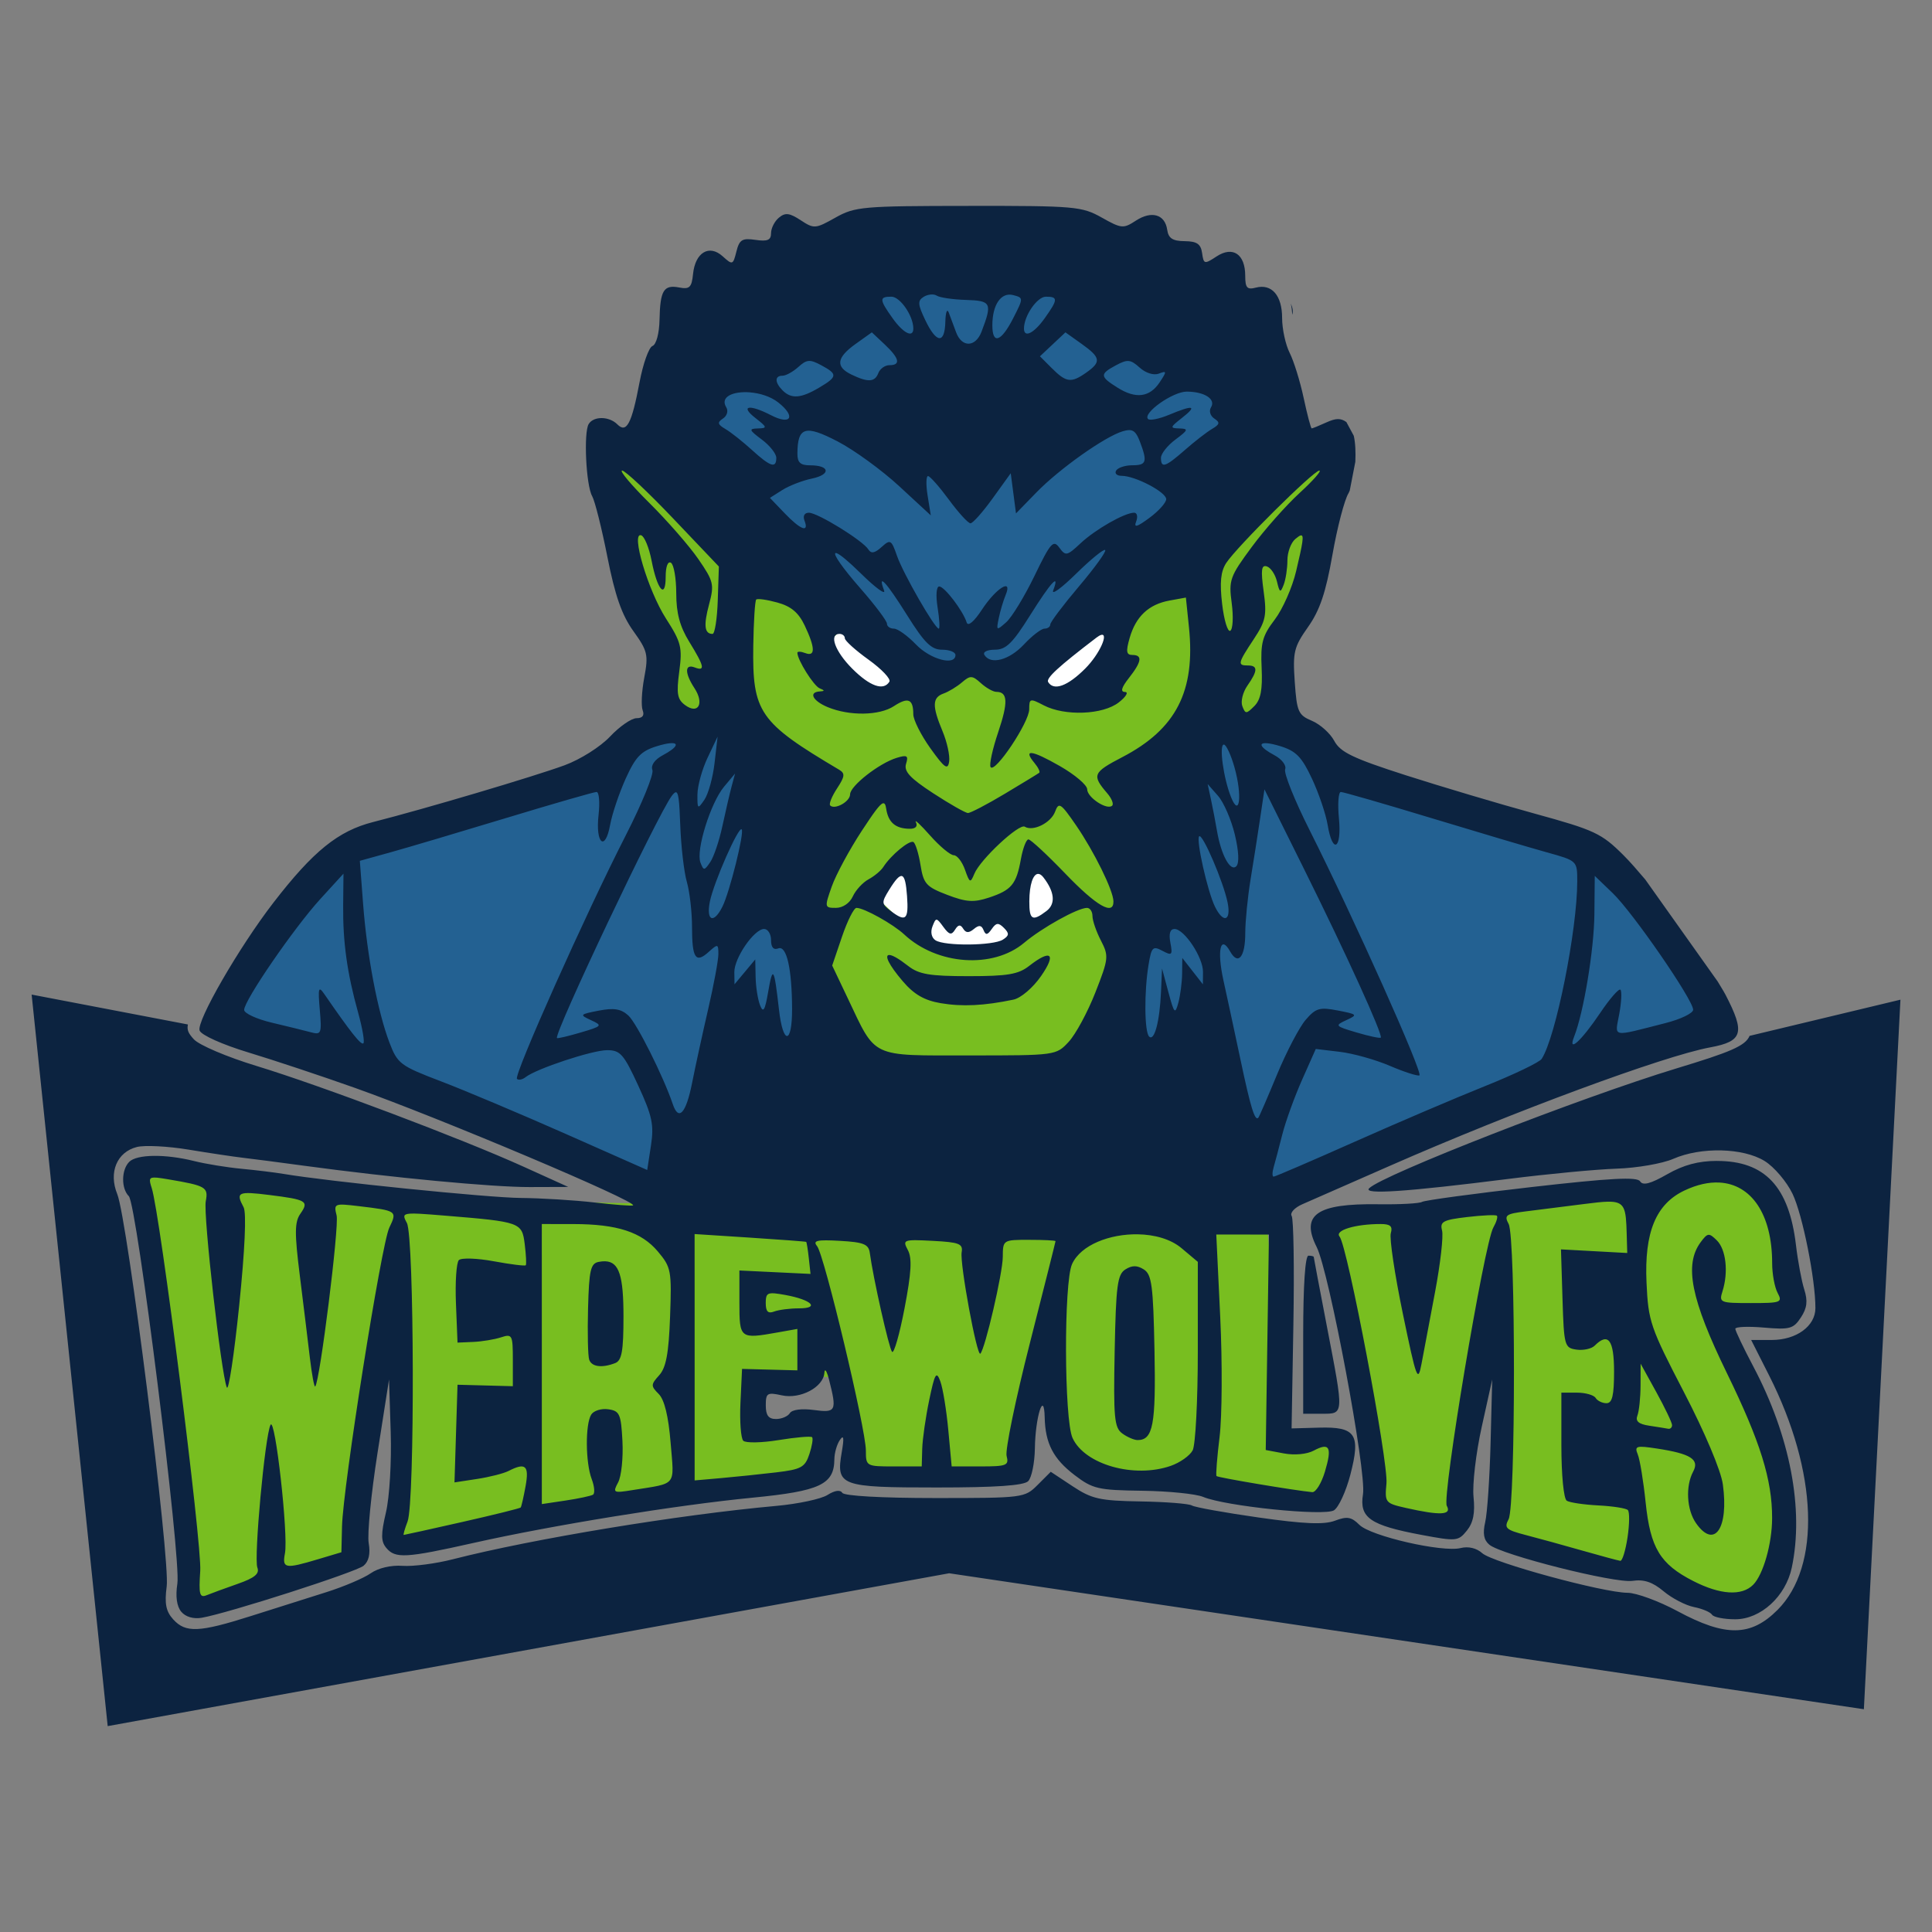 <?xml version="1.0" encoding="UTF-8" standalone="no"?>
<!-- Created with Inkscape (http://www.inkscape.org/) -->

<svg
   width="105.833mm"
   height="105.833mm"
   viewBox="0 0 105.833 105.833"
   version="1.1"
   id="svg1"
   xml:space="preserve"
   inkscape:version="1.4 (e7c3feb100, 2024-10-09)"
   sodipodi:docname="minnesota.svg"
   inkscape:export-filename="../pngs/millwaukee.png"
   inkscape:export-xdpi="96"
   inkscape:export-ydpi="96"
   xmlns:inkscape="http://www.inkscape.org/namespaces/inkscape"
   xmlns:sodipodi="http://sodipodi.sourceforge.net/DTD/sodipodi-0.dtd"
   xmlns="http://www.w3.org/2000/svg"
   xmlns:svg="http://www.w3.org/2000/svg"><rect x="0" y="0" width="105.833" height="105.833" fill="#808080" stroke="none"/><sodipodi:namedview
     id="namedview1"
     pagecolor="#ffffff"
     bordercolor="#000000"
     borderopacity="0.25"
     inkscape:showpageshadow="2"
     inkscape:pageopacity="0.0"
     inkscape:pagecheckerboard="0"
     inkscape:deskcolor="#d1d1d1"
     inkscape:document-units="mm"
     inkscape:zoom="0.74418225"
     inkscape:cx="643.65953"
     inkscape:cy="75.250383"
     inkscape:window-width="1920"
     inkscape:window-height="1011"
     inkscape:window-x="0"
     inkscape:window-y="32"
     inkscape:window-maximized="1"
     inkscape:current-layer="layer1"
     showgrid="false"
     showguides="true" /><defs
     id="defs1"><filter
       id="mask-powermask-path-effect61_inverse"
       inkscape:label="filtermask-powermask-path-effect61"
       style="color-interpolation-filters:sRGB"
       height="100"
       width="100"
       x="-50"
       y="-50"><feColorMatrix
         id="mask-powermask-path-effect61_primitive1"
         values="1"
         type="saturate"
         result="fbSourceGraphic" /><feColorMatrix
         id="mask-powermask-path-effect61_primitive2"
         values="-1 0 0 0 1 0 -1 0 0 1 0 0 -1 0 1 0 0 0 1 0 "
         in="fbSourceGraphic" /></filter><clipPath
       clipPathUnits="userSpaceOnUse"
       id="clipPath61"><path
         style="fill:none;fill-opacity:1;stroke:#1a1a1a;stroke-width:0.3;stroke-dasharray:none;stroke-opacity:1"
         d="m 19.343,137.489 1.576,2.579 -1.433,4.728 -0.86,2.149 -0.573,3.581 2.006,2.435 62.461,-10.028 2.149,-6.303 2.722,-5.874 -26.933,3.725 -6.447,0.86 -0.143,-3.868 -5.73,0.716 -1.146,2.579 -4.154,1.433 -3.868,2.149 -7.02,0.143 -1.433,-2.579 z"
         id="path61" /></clipPath></defs><g
     inkscape:label="Capa 1"
     inkscape:groupmode="layer"
     id="layer1"><g
       id="g260"
       transform="translate(-135.596,25.262)"><path
         style="fill:#78be20;fill-opacity:1;stroke:none;stroke-width:10.39;stroke-dasharray:none;stroke-opacity:1"
         d="M 176.24,5.77 170.555,0 168.773,0.339 c 0,0 0.849,5.006 0.849,5.346 0,0.339 1.952,3.903 2.036,4.667 0.085,0.764 1.188,3.564 1.188,3.564 0,0 3.988,1.273 4.582,2.036 0.594,0.764 2.546,8.4 2.546,9.504 0,1.103 1.612,6.788 1.612,6.788 L 193.296,35.129 c 0,0 3.14,-4.582 3.309,-4.921 0.17,-0.339 2.121,-8.57 2.036,-8.91 -0.085,-0.339 2.715,-7.637 2.715,-7.637 l 2.97,0.933 c 0,0 1.188,-1.018 1.188,-1.443 0,-0.424 1.018,-4.412 1.188,-4.837 C 206.873,7.891 209.164,0.085 208.824,0 c -0.339,-0.085 -3.14,0.339 -3.903,1.103 -0.764,0.764 -9.079,7.807 -9.079,7.807 0,0 -3.224,2.63 -3.988,2.715 -0.764,0.085 -6.279,0.17 -6.449,-0.17 -0.17,-0.339 -4.243,-3.649 -4.243,-3.649 z"
         id="path258" /><ellipse
         style="fill:#ffffff;fill-opacity:1;stroke:none;stroke-width:11.467;stroke-dasharray:none;stroke-opacity:1"
         id="path259"
         cx="182.749"
         cy="11.07"
         rx="2.035"
         ry="2.084" /><path
         style="fill:#78be20;fill-opacity:1;stroke:none;stroke-width:10.39;stroke-dasharray:none;stroke-opacity:1"
         d="m 142.956,38.61 3.119,24.077 5.239,-0.998 3.992,-1.871 1.247,-11.976 0.998,3.618 -0.125,6.612 -0.499,0.624 0.749,0.499 22.33,-3.742 0.998,-2.245 -3.867,-0.499 -0.125,-1.996 3.119,-0.624 1.123,0.125 1.123,4.99 6.362,0.374 2.495,-0.374 1.746,-5.738 0.624,5.239 4.241,0.998 h 2.994 l 5.614,1.372 2.37,-1.123 0.374,-1.622 -3.119,-1.123 -1.123,-11.851 -49.401,-0.998 z"
         id="path252" /><path
         style="fill:#78be20;fill-opacity:1;stroke:none;stroke-width:10.39;stroke-dasharray:none;stroke-opacity:1"
         d="m 207.701,41.853 2.869,10.853 v 4.366 l 2.37,1.123 2.744,-0.249 0.998,-8.608 1.247,-0.249 -0.374,9.107 v 0.873 l 4.99,1.497 2.994,-0.249 3.618,2.121 2.869,-0.249 1.497,-1.996 -0.499,-4.616 -2.37,-5.614 -1.247,-2.744 3.493,-0.499 1.123,-0.249 -0.374,-2.62 -1.247,-3.742 -3.243,-1.372 -3.119,1.622 -2.869,-0.374 -8.109,1.372 z"
         id="path253" /><path
         style="fill:#236192;fill-opacity:1;stroke:none;stroke-width:10.39;stroke-dasharray:none;stroke-opacity:1"
         d="m 148.196,30.376 5.115,-8.109 13.972,-4.117 3.243,-2.869 h 2.869 l 0.374,9.98 1.746,1.123 -1.746,11.352 -2.37,2.245 -17.964,-6.736 z"
         id="path247" /><path
         style="fill:#236192;fill-opacity:1;stroke:none;stroke-width:10.39;stroke-dasharray:none;stroke-opacity:1"
         d="m 204.208,16.903 -0.873,8.732 -1.622,0.374 0.998,11.352 2.495,3.742 18.213,-8.608 6.612,-1.247 -5.115,-8.483 c 0,0 -7.859,-2.869 -8.732,-3.493 -0.873,-0.624 -8.483,-3.992 -8.483,-3.992 l -2.62,-0.499 z"
         id="path248" /><ellipse
         style="fill:#ffffff;fill-opacity:1;stroke:none;stroke-width:11.467;stroke-dasharray:none;stroke-opacity:1"
         id="path259-8"
         cx="194.549"
         cy="10.846"
         rx="2.035"
         ry="2.084" /><path
         style="fill:#236192;fill-opacity:1;stroke:none;stroke-width:10.39;stroke-dasharray:none;stroke-opacity:1"
         d="m 179.508,-9.044 -5.863,6.237 3.119,7.61 7.36,5.364 1.871,1.497 6.861,-0.624 5.863,-5.738 4.99,-6.986 -4.241,-6.237 c 0,0 -6.237,-3.243 -7.859,-3.243 -1.622,0 -12.101,2.121 -12.101,2.121 z"
         id="path249" /><path
         style="fill:#236192;fill-opacity:1;stroke:none;stroke-width:10.39;stroke-dasharray:none;stroke-opacity:1"
         d="m 175.266,14.034 -3.992,3.992 3.992,14.97 5.239,-0.624 c 0,0 -0.499,-9.356 -0.873,-10.105 -0.374,-0.748 -4.366,-8.233 -4.366,-8.233 z"
         id="path250" /><path
         style="fill:#236192;fill-opacity:1;stroke:none;stroke-width:10.39;stroke-dasharray:none;stroke-opacity:1"
         d="m 204.832,15.406 -2.994,0.125 -4.241,11.227 -0.873,5.863 c 0,0 6.113,1.622 6.113,0.873 0,-0.748 3.243,-15.718 3.243,-15.718 z"
         id="path251" /><path
         style="fill:#ffffff;fill-opacity:1;stroke:none;stroke-width:10.39;stroke-dasharray:none;stroke-opacity:1"
         d="m 184.967,22.088 -1.333,1.822 1.867,1.778 3.155,1.467 2.889,-0.978 2.622,-1.955 -1.955,-2.311 -1.244,2.578 -4.666,0.089 z"
         id="path260" /><path
         id="path81"
         style="fill:#0c2340;fill-opacity:1;stroke-width:0.108"
         d="m 188.65,-13.983 c -5.816,0.004 -6.216,0.039 -7.293,0.644 -1.095,0.615 -1.168,0.621 -1.9,0.141 -0.615,-0.403 -0.844,-0.43 -1.193,-0.141 -0.237,0.197 -0.431,0.579 -0.431,0.85 0,0.381 -0.193,0.464 -0.853,0.367 -0.728,-0.107 -0.881,-0.014 -1.045,0.641 -0.185,0.738 -0.213,0.747 -0.752,0.259 -0.739,-0.669 -1.504,-0.211 -1.623,0.971 -0.074,0.734 -0.189,0.847 -0.76,0.737 -0.848,-0.162 -1.043,0.159 -1.076,1.774 -0.015,0.744 -0.179,1.351 -0.386,1.431 -0.198,0.076 -0.516,0.969 -0.708,1.985 -0.429,2.276 -0.712,2.813 -1.214,2.31 -0.452,-0.452 -1.299,-0.463 -1.572,-0.021 -0.285,0.461 -0.146,3.362 0.189,3.949 0.149,0.262 0.526,1.765 0.837,3.34 0.418,2.117 0.789,3.175 1.419,4.052 0.784,1.091 0.832,1.298 0.599,2.547 -0.14,0.748 -0.179,1.554 -0.088,1.793 0.109,0.283 -0.008,0.434 -0.336,0.434 -0.276,0 -0.929,0.452 -1.45,1.005 -0.531,0.563 -1.625,1.254 -2.487,1.572 -1.666,0.613 -7.691,2.4 -10.487,3.11 -1.917,0.487 -3.285,1.592 -5.465,4.416 -1.885,2.441 -4.234,6.513 -4.044,7.009 0.096,0.25 1.251,0.768 2.674,1.199 1.378,0.417 3.999,1.289 5.825,1.937 4.662,1.654 15.5,6.233 15.244,6.44 -0.05,0.04 -1,-0.031 -2.111,-0.159 -1.111,-0.128 -2.93,-0.239 -4.041,-0.248 -1.765,-0.013 -10.537,-0.902 -12.983,-1.316 -0.479,-0.081 -1.521,-0.208 -2.315,-0.283 -0.794,-0.074 -1.963,-0.265 -2.598,-0.424 -1.574,-0.393 -3.132,-0.374 -3.55,0.044 -0.436,0.436 -0.448,1.457 -0.023,1.882 0.44,0.44 2.872,19.856 2.659,21.222 -0.109,0.697 -0.034,1.244 0.212,1.54 0.233,0.281 0.667,0.41 1.119,0.332 1.449,-0.25 8.446,-2.498 8.87,-2.85 0.286,-0.237 0.381,-0.657 0.28,-1.241 -0.084,-0.485 0.133,-2.701 0.481,-4.923 l 0.633,-4.041 0.092,2.886 c 0.051,1.611 -0.064,3.551 -0.26,4.392 -0.282,1.205 -0.279,1.594 0.016,1.948 0.494,0.595 1.063,0.563 4.773,-0.269 4.341,-0.974 11.127,-2.075 15.296,-2.481 3.692,-0.36 4.468,-0.725 4.478,-2.106 0.003,-0.34 0.137,-0.812 0.299,-1.05 0.213,-0.312 0.243,-0.13 0.107,0.653 -0.322,1.862 -0.1,1.945 5.195,1.945 3.247,0 4.775,-0.105 5.016,-0.346 0.19,-0.191 0.355,-1.002 0.367,-1.804 0.024,-1.716 0.503,-3.227 0.537,-1.693 0.032,1.428 0.469,2.272 1.639,3.165 0.99,0.756 1.29,0.825 3.698,0.857 1.441,0.019 2.945,0.171 3.342,0.336 1.226,0.512 6.641,1.067 7.168,0.735 0.256,-0.162 0.659,-1.036 0.895,-1.942 0.579,-2.225 0.303,-2.642 -1.71,-2.586 l -1.507,0.042 0.098,-5.67 c 0.054,-3.119 0.012,-5.805 -0.094,-5.97 -0.105,-0.165 0.157,-0.452 0.582,-0.639 0.425,-0.187 2.591,-1.138 4.814,-2.113 6.778,-2.976 14.985,-6.01 17.524,-6.48 1.798,-0.332 1.932,-0.789 0.847,-2.882 -0.111,-0.214 -0.291,-0.488 -0.428,-0.725 l -3.969,-5.589 c -0.419,-0.494 -0.834,-0.974 -1.195,-1.333 -1.204,-1.2 -1.576,-1.374 -4.877,-2.281 -1.965,-0.54 -5.145,-1.487 -7.067,-2.104 -2.879,-0.925 -3.564,-1.255 -3.897,-1.876 -0.222,-0.415 -0.772,-0.909 -1.222,-1.099 -0.751,-0.316 -0.829,-0.493 -0.943,-2.138 -0.113,-1.626 -0.045,-1.907 0.729,-3.003 0.644,-0.913 0.972,-1.882 1.335,-3.951 0.265,-1.508 0.662,-3.03 0.884,-3.381 0.025,-0.04 0.043,-0.099 0.066,-0.146 l 0.305,-1.572 c 0.022,-0.511 0.007,-1.019 -0.086,-1.425 l -0.404,-0.75 c -0.305,-0.22 -0.573,-0.219 -1.089,0.016 -0.4,0.182 -0.765,0.331 -0.811,0.331 -0.047,0 -0.244,-0.747 -0.439,-1.66 -0.195,-0.913 -0.54,-2.027 -0.768,-2.477 -0.227,-0.449 -0.414,-1.31 -0.414,-1.913 0,-1.233 -0.569,-1.889 -1.442,-1.661 -0.477,0.125 -0.579,0.01 -0.579,-0.652 0,-1.183 -0.678,-1.641 -1.567,-1.059 -0.671,0.44 -0.708,0.431 -0.795,-0.182 -0.071,-0.5 -0.285,-0.646 -0.957,-0.653 -0.66,-0.007 -0.887,-0.156 -0.955,-0.625 -0.122,-0.847 -0.861,-1.059 -1.722,-0.495 -0.678,0.444 -0.785,0.434 -1.865,-0.173 -1.087,-0.611 -1.464,-0.644 -7.3,-0.64 z m -2.072,4.854 c 0.129,-0.011 0.25,0.009 0.334,0.063 0.166,0.107 0.887,0.212 1.601,0.234 1.386,0.043 1.448,0.168 0.852,1.736 -0.329,0.866 -1.081,0.885 -1.395,0.036 -0.132,-0.357 -0.313,-0.844 -0.403,-1.082 -0.09,-0.238 -0.173,-0.011 -0.186,0.505 -0.03,1.229 -0.488,1.192 -1.099,-0.089 -0.417,-0.875 -0.429,-1.065 -0.081,-1.28 0.112,-0.069 0.249,-0.111 0.377,-0.121 z m 4.519,0.032 c 0.569,0.149 0.569,0.154 -0.002,1.273 h -6e-5 c -0.66,1.293 -1.139,1.454 -1.139,0.383 0,-1.132 0.48,-1.829 1.141,-1.656 z m -6.671,0.087 c 0.479,0 1.201,1.049 1.201,1.745 0,0.535 -0.546,0.264 -1.135,-0.563 -0.733,-1.029 -0.741,-1.182 -0.066,-1.182 z m 8.463,0 c 0.675,0 0.667,0.153 -0.066,1.182 -0.589,0.828 -1.135,1.098 -1.135,0.563 0,-0.696 0.722,-1.745 1.201,-1.745 z m 13.414,0.374 c 0.048,0.194 0.071,0.401 0.082,0.612 0.06,-0.183 0.02,-0.393 -0.082,-0.612 z m -22.948,1.58 0.703,0.661 c 0.808,0.759 0.894,1.137 0.261,1.137 -0.243,0 -0.517,0.195 -0.608,0.433 -0.192,0.5 -0.564,0.52 -1.475,0.081 -0.886,-0.427 -0.815,-0.934 0.235,-1.681 z m 10.605,0 0.884,0.63 c 1.054,0.75 1.091,0.991 0.243,1.584 -0.817,0.573 -1.087,0.536 -1.879,-0.257 l -0.645,-0.645 0.698,-0.656 z m -14.067,1.567 c 0.178,-0.014 0.376,0.066 0.686,0.232 0.917,0.491 0.903,0.631 -0.12,1.235 -0.988,0.584 -1.516,0.623 -1.99,0.149 -0.44,-0.44 -0.444,-0.808 -0.008,-0.808 0.186,0 0.577,-0.216 0.869,-0.48 0.229,-0.207 0.386,-0.314 0.564,-0.327 z m 17.536,0.004 c 0.182,0.018 0.348,0.135 0.595,0.359 0.332,0.3 0.771,0.438 1.052,0.33 0.439,-0.169 0.444,-0.126 0.05,0.47 -0.55,0.833 -1.308,0.931 -2.315,0.298 -0.975,-0.612 -0.983,-0.743 -0.075,-1.229 0.313,-0.167 0.511,-0.247 0.693,-0.228 z m 3.179,1.675 c 0.975,0.005 1.603,0.414 1.326,0.861 -0.122,0.198 -0.043,0.468 0.18,0.615 0.325,0.214 0.303,0.318 -0.125,0.569 -0.287,0.169 -0.954,0.686 -1.481,1.149 -1.077,0.945 -1.316,1.024 -1.316,0.433 0,-0.225 0.357,-0.675 0.794,-1.001 0.703,-0.524 0.728,-0.594 0.216,-0.608 -0.531,-0.014 -0.519,-0.061 0.144,-0.58 0.859,-0.672 0.628,-0.727 -0.707,-0.169 -0.538,0.225 -1.057,0.329 -1.153,0.233 -0.319,-0.319 1.358,-1.507 2.122,-1.502 z m -23.929,0.042 c 0.539,0.043 1.128,0.221 1.551,0.554 0.981,0.772 0.699,1.265 -0.399,0.697 -1.186,-0.613 -1.719,-0.524 -0.864,0.145 0.664,0.519 0.675,0.566 0.144,0.58 -0.511,0.014 -0.486,0.083 0.216,0.608 0.437,0.326 0.794,0.776 0.794,1.001 0,0.598 -0.321,0.493 -1.34,-0.434 -0.499,-0.454 -1.148,-0.968 -1.443,-1.141 -0.437,-0.257 -0.462,-0.363 -0.138,-0.577 0.223,-0.146 0.302,-0.417 0.18,-0.615 -0.363,-0.587 0.4,-0.891 1.299,-0.819 z m 20.755,2.065 c 0.283,-0.007 0.429,0.17 0.603,0.629 0.424,1.115 0.365,1.299 -0.416,1.299 -0.388,0 -0.785,0.13 -0.883,0.289 -0.098,0.159 0.037,0.289 0.3,0.289 0.74,0 2.442,0.891 2.442,1.278 0,0.19 -0.411,0.65 -0.914,1.021 -0.695,0.514 -0.87,0.561 -0.731,0.199 0.101,-0.262 0.051,-0.477 -0.111,-0.477 -0.522,0 -2.12,0.912 -2.936,1.675 -0.741,0.694 -0.819,0.71 -1.163,0.239 -0.327,-0.448 -0.48,-0.275 -1.359,1.543 -0.545,1.126 -1.242,2.27 -1.549,2.542 -0.537,0.476 -0.553,0.467 -0.409,-0.227 0.082,-0.397 0.252,-0.967 0.377,-1.266 0.397,-0.951 -0.52,-0.383 -1.3,0.804 -0.432,0.659 -0.761,0.936 -0.835,0.702 -0.204,-0.646 -1.216,-1.972 -1.505,-1.972 -0.156,0 -0.194,0.493 -0.088,1.155 0.102,0.635 0.13,1.155 0.064,1.155 -0.219,0 -1.949,-3.014 -2.287,-3.983 -0.31,-0.892 -0.364,-0.923 -0.847,-0.486 -0.373,0.338 -0.572,0.374 -0.723,0.131 -0.298,-0.482 -2.774,-2.011 -3.257,-2.011 -0.243,0 -0.341,0.174 -0.241,0.433 0.263,0.685 -0.214,0.507 -1.09,-0.407 l -0.805,-0.84 0.679,-0.43 c 0.373,-0.237 1.102,-0.519 1.619,-0.627 1.056,-0.22 0.992,-0.726 -0.092,-0.726 -0.54,0 -0.703,-0.152 -0.7,-0.649 0.01,-1.458 0.428,-1.583 2.203,-0.66 0.905,0.47 2.423,1.574 3.374,2.453 l 1.73,1.598 -0.174,-1.082 c -0.096,-0.595 -0.085,-1.077 0.024,-1.071 0.109,0.006 0.625,0.591 1.146,1.299 0.521,0.708 1.051,1.288 1.178,1.288 0.127,0 0.675,-0.617 1.218,-1.371 l 0.987,-1.371 0.144,1.1 0.144,1.1 1.118,-1.149 c 1.259,-1.294 3.746,-3.056 4.726,-3.349 0.131,-0.039 0.24,-0.062 0.335,-0.064 z m -27.759,2.218 c 0.164,0 1.424,1.182 2.799,2.628 l 2.501,2.628 -0.06,1.846 c -0.033,1.015 -0.162,1.846 -0.286,1.846 -0.444,0 -0.499,-0.465 -0.19,-1.619 0.291,-1.089 0.25,-1.263 -0.587,-2.478 -0.495,-0.719 -1.704,-2.104 -2.687,-3.079 -0.984,-0.974 -1.654,-1.772 -1.49,-1.772 z m 38.193,0 c 0.142,0 -0.344,0.552 -1.081,1.227 -0.737,0.675 -1.916,2.005 -2.619,2.956 -1.201,1.624 -1.269,1.812 -1.1,3.081 0.099,0.744 0.064,1.423 -0.077,1.511 -0.141,0.087 -0.342,-0.57 -0.447,-1.461 -0.139,-1.186 -0.079,-1.79 0.225,-2.254 0.583,-0.89 4.786,-5.06 5.1,-5.06 z M 170.72,4.061 c 0.177,0.059 0.432,0.681 0.568,1.383 0.314,1.624 0.773,2.149 0.773,0.884 0,-0.554 0.119,-0.867 0.289,-0.762 0.159,0.098 0.289,0.853 0.29,1.677 0.001,1.086 0.197,1.816 0.713,2.653 0.83,1.348 0.89,1.631 0.296,1.403 -0.55,-0.211 -0.555,0.306 -0.012,1.135 0.55,0.84 0.213,1.458 -0.509,0.931 -0.43,-0.315 -0.485,-0.625 -0.323,-1.842 0.176,-1.325 0.107,-1.601 -0.731,-2.907 -0.979,-1.526 -1.937,-4.75 -1.353,-4.555 z m 36.129,0.008 c 0.2,-0.049 0.111,0.415 -0.253,1.958 -0.209,0.889 -0.737,2.083 -1.172,2.653 -0.676,0.887 -0.781,1.272 -0.717,2.65 0.055,1.188 -0.051,1.738 -0.401,2.088 -0.439,0.439 -0.489,0.439 -0.656,0.004 -0.099,-0.259 0.026,-0.766 0.278,-1.126 0.573,-0.818 0.579,-1.104 0.026,-1.104 -0.581,0 -0.555,-0.116 0.318,-1.435 0.662,-1.001 0.726,-1.31 0.545,-2.626 -0.162,-1.18 -0.125,-1.465 0.18,-1.364 0.212,0.071 0.459,0.443 0.55,0.828 0.146,0.617 0.19,0.637 0.369,0.171 0.112,-0.291 0.203,-0.892 0.203,-1.336 0,-0.444 0.195,-0.969 0.433,-1.166 0.131,-0.109 0.23,-0.182 0.296,-0.198 z m -10.711,0.8 c 0.074,0.074 -0.573,0.969 -1.437,1.99 -0.864,1.021 -1.571,1.959 -1.571,2.085 0,0.126 -0.143,0.23 -0.317,0.23 -0.174,0 -0.681,0.39 -1.126,0.866 -0.803,0.859 -1.822,1.131 -2.165,0.577 -0.101,-0.164 0.145,-0.289 0.571,-0.289 0.609,0 0.969,-0.351 1.925,-1.876 1.153,-1.838 1.651,-2.376 1.271,-1.371 -0.105,0.278 0.463,-0.136 1.261,-0.921 0.799,-0.784 1.513,-1.366 1.586,-1.292 z m -14.783,0.171 c 0.014,-0.012 0.04,-0.011 0.077,0.002 0.178,0.064 0.62,0.421 1.324,1.112 0.802,0.788 1.373,1.205 1.268,0.927 -0.38,-1.005 0.119,-0.467 1.271,1.371 0.945,1.507 1.32,1.876 1.908,1.876 0.403,0 0.732,0.13 0.732,0.289 0,0.614 -1.375,0.247 -2.165,-0.577 -0.456,-0.476 -1,-0.866 -1.209,-0.866 -0.208,0 -0.379,-0.122 -0.379,-0.272 0,-0.15 -0.649,-1.014 -1.443,-1.921 -1.024,-1.17 -1.484,-1.859 -1.385,-1.941 z m 19.203,2.432 0.168,1.629 c 0.362,3.505 -0.704,5.579 -3.659,7.116 -1.61,0.838 -1.67,0.984 -0.815,1.979 0.239,0.279 0.361,0.582 0.269,0.673 -0.272,0.272 -1.37,-0.445 -1.37,-0.895 0,-0.229 -0.677,-0.804 -1.504,-1.276 -1.551,-0.886 -2.029,-0.942 -1.382,-0.163 0.204,0.246 0.32,0.487 0.258,0.536 -0.062,0.049 -0.91,0.565 -1.883,1.148 -0.973,0.582 -1.882,1.057 -2.02,1.055 -0.138,-0.002 -0.995,-0.489 -1.904,-1.082 -1.275,-0.832 -1.615,-1.201 -1.487,-1.613 0.14,-0.448 0.058,-0.501 -0.512,-0.327 -0.961,0.293 -2.554,1.539 -2.554,1.999 0,0.397 -0.836,0.864 -1.091,0.609 -0.078,-0.078 0.09,-0.497 0.375,-0.931 0.434,-0.662 0.452,-0.827 0.111,-1.029 -4.383,-2.598 -4.754,-3.135 -4.698,-6.8 0.02,-1.317 0.092,-2.45 0.16,-2.518 0.068,-0.068 0.59,0.005 1.159,0.162 0.755,0.208 1.161,0.551 1.499,1.262 0.579,1.221 0.59,1.721 0.03,1.507 -0.238,-0.091 -0.433,-0.099 -0.433,-0.017 0,0.389 0.895,1.817 1.221,1.948 0.287,0.115 0.288,0.153 0.006,0.17 -0.631,0.04 -0.389,0.518 0.435,0.86 1.191,0.493 2.827,0.469 3.625,-0.054 0.781,-0.512 1.063,-0.393 1.063,0.445 0,0.305 0.422,1.144 0.938,1.865 0.774,1.082 0.954,1.209 1.026,0.726 0.049,-0.322 -0.114,-1.068 -0.361,-1.66 -0.579,-1.386 -0.567,-1.847 0.056,-2.068 0.278,-0.099 0.732,-0.374 1.01,-0.613 0.451,-0.387 0.562,-0.383 1.033,0.044 0.29,0.263 0.672,0.478 0.849,0.478 0.628,0 0.653,0.571 0.098,2.215 -0.309,0.917 -0.496,1.774 -0.415,1.905 0.229,0.37 2.116,-2.452 2.116,-3.164 0,-0.599 0.043,-0.611 0.794,-0.219 1.156,0.603 3.242,0.522 4.113,-0.16 0.397,-0.31 0.55,-0.567 0.34,-0.571 -0.263,-0.004 -0.196,-0.242 0.216,-0.767 0.702,-0.893 0.756,-1.26 0.185,-1.26 -0.328,0 -0.358,-0.192 -0.147,-0.928 0.339,-1.181 1.042,-1.843 2.18,-2.052 z m -18.972,1.99 c 0.159,0 0.289,0.108 0.289,0.24 0,0.132 0.586,0.661 1.303,1.175 0.717,0.515 1.229,1.056 1.138,1.203 -0.32,0.518 -1.065,0.257 -2.036,-0.714 -0.944,-0.944 -1.294,-1.905 -0.693,-1.905 z m 14.319,0.06 c 0.44,-0.141 -0.052,1.029 -0.868,1.845 -0.958,0.958 -1.716,1.233 -2.024,0.734 -0.129,-0.209 0.552,-0.836 2.644,-2.434 0.103,-0.078 0.185,-0.125 0.247,-0.145 z m -21,5.569 -0.166,1.443 c -0.091,0.794 -0.342,1.699 -0.556,2.013 -0.367,0.537 -0.389,0.52 -0.382,-0.289 0.004,-0.472 0.254,-1.378 0.556,-2.013 z m 30.112,0.361 c 0.171,0.016 0.409,0.068 0.712,0.16 0.86,0.264 1.176,0.588 1.733,1.777 0.375,0.8 0.762,1.941 0.861,2.537 0.271,1.632 0.781,1.334 0.618,-0.361 -0.076,-0.794 -0.029,-1.443 0.106,-1.443 0.134,0 2.356,0.641 4.937,1.424 2.581,0.783 5.439,1.631 6.352,1.884 1.658,0.46 1.66,0.461 1.66,1.586 0,2.671 -1.176,8.541 -1.949,9.728 -0.12,0.184 -1.516,0.854 -3.103,1.49 -1.587,0.635 -4.808,2.011 -7.158,3.057 -2.35,1.046 -4.34,1.902 -4.421,1.902 -0.082,0 -0.082,-0.227 -0.002,-0.505 0.081,-0.278 0.295,-1.09 0.476,-1.804 0.181,-0.714 0.668,-2.061 1.082,-2.992 l 0.752,-1.693 1.316,0.157 c 0.724,0.086 1.954,0.43 2.733,0.764 0.779,0.334 1.511,0.571 1.627,0.527 0.228,-0.088 -3.597,-8.631 -6.012,-13.429 -0.819,-1.626 -1.422,-3.128 -1.342,-3.337 0.081,-0.212 -0.179,-0.555 -0.586,-0.772 -0.808,-0.432 -0.905,-0.703 -0.392,-0.655 z m -32.72,3.24e-4 c 0.514,-0.049 0.418,0.222 -0.391,0.655 -0.447,0.239 -0.669,0.554 -0.572,0.808 0.088,0.229 -0.567,1.837 -1.455,3.574 -2.19,4.281 -6.155,13.157 -5.964,13.348 0.085,0.085 0.297,0.043 0.47,-0.093 0.592,-0.465 3.655,-1.479 4.468,-1.479 0.722,0 0.912,0.217 1.709,1.948 0.765,1.663 0.866,2.144 0.692,3.282 l -0.204,1.334 -4.474,-1.981 c -2.461,-1.089 -5.532,-2.384 -6.826,-2.877 -2.228,-0.849 -2.377,-0.961 -2.82,-2.119 -0.643,-1.685 -1.228,-4.76 -1.443,-7.588 l -0.18,-2.371 1.666,-0.462 c 0.916,-0.254 3.777,-1.103 6.358,-1.886 2.581,-0.783 4.805,-1.424 4.944,-1.424 0.138,0 0.187,0.568 0.109,1.261 -0.177,1.57 0.364,2.031 0.634,0.54 0.108,-0.594 0.492,-1.734 0.853,-2.533 0.542,-1.198 0.842,-1.51 1.712,-1.777 0.303,-0.093 0.542,-0.145 0.714,-0.161 z m 30.34,0.072 c 0.128,0 0.392,0.569 0.587,1.264 0.428,1.527 0.279,2.786 -0.191,1.622 -0.417,-1.031 -0.671,-2.886 -0.396,-2.886 z m -26.775,1.587 -0.193,0.722 c -0.106,0.397 -0.332,1.371 -0.503,2.165 -0.17,0.794 -0.468,1.676 -0.661,1.961 -0.327,0.481 -0.366,0.483 -0.54,0.028 -0.256,-0.667 0.555,-3.269 1.294,-4.154 z m 25.888,0.577 0.567,0.644 c 0.312,0.354 0.726,1.307 0.92,2.116 0.22,0.918 0.251,1.574 0.082,1.743 -0.322,0.322 -0.834,-0.619 -1.059,-1.944 -0.085,-0.497 -0.234,-1.277 -0.332,-1.732 z m 3.111,0.289 2.151,4.33 c 2.334,4.698 4.355,9.137 4.22,9.271 -0.046,0.046 -0.642,-0.08 -1.323,-0.282 -1.182,-0.349 -1.208,-0.38 -0.566,-0.675 0.64,-0.294 0.618,-0.32 -0.461,-0.529 -1,-0.194 -1.208,-0.133 -1.765,0.514 -0.347,0.404 -1.053,1.754 -1.569,3 -0.516,1.247 -0.975,2.308 -1.021,2.358 -0.188,0.209 -0.425,-0.558 -0.97,-3.139 -0.317,-1.499 -0.74,-3.468 -0.941,-4.376 -0.367,-1.658 -0.164,-2.537 0.367,-1.589 0.436,0.779 0.827,0.305 0.827,-1.002 0,-0.647 0.131,-1.971 0.29,-2.942 0.16,-0.971 0.396,-2.479 0.525,-3.353 z m -32.261,0.163 c 0.162,-0.041 0.209,0.423 0.26,1.805 0.043,1.166 0.205,2.563 0.361,3.105 0.155,0.542 0.283,1.646 0.283,2.454 0,1.73 0.197,2.027 0.915,1.377 0.496,-0.449 0.529,-0.442 0.529,0.121 0,0.33 -0.25,1.681 -0.556,3.003 -0.306,1.322 -0.705,3.151 -0.886,4.064 -0.33,1.661 -0.735,2.103 -1.055,1.155 -0.514,-1.523 -1.979,-4.445 -2.436,-4.859 -0.402,-0.364 -0.789,-0.427 -1.622,-0.265 -1.046,0.204 -1.065,0.226 -0.421,0.522 0.642,0.295 0.616,0.326 -0.566,0.675 -0.681,0.201 -1.266,0.338 -1.299,0.305 -0.196,-0.196 5.522,-12.258 6.289,-13.268 0.084,-0.111 0.151,-0.18 0.205,-0.194 z m 11.357,0.605 c 0.103,-0.032 0.151,0.077 0.183,0.292 0.113,0.753 0.512,1.094 1.287,1.1 0.323,0.003 0.453,-0.133 0.34,-0.356 -0.1,-0.198 0.249,0.126 0.777,0.722 0.527,0.595 1.111,1.082 1.296,1.082 0.185,-7e-6 0.462,0.357 0.616,0.794 0.257,0.732 0.297,0.749 0.513,0.224 0.32,-0.781 2.451,-2.771 2.762,-2.58 0.452,0.279 1.433,-0.207 1.661,-0.822 0.202,-0.545 0.308,-0.476 1.15,0.748 0.99,1.439 2.037,3.566 2.047,4.161 0.014,0.803 -0.926,0.262 -2.635,-1.515 -0.992,-1.032 -1.902,-1.876 -2.022,-1.876 -0.12,0 -0.305,0.487 -0.413,1.082 -0.249,1.381 -0.513,1.698 -1.754,2.108 -0.831,0.274 -1.238,0.247 -2.286,-0.154 -1.145,-0.437 -1.294,-0.603 -1.457,-1.624 -0.1,-0.625 -0.275,-1.194 -0.389,-1.265 -0.213,-0.131 -1.233,0.712 -1.649,1.363 -0.128,0.201 -0.493,0.506 -0.811,0.677 -0.318,0.172 -0.705,0.594 -0.862,0.938 -0.168,0.368 -0.548,0.626 -0.925,0.626 -0.624,0 -0.63,-0.03 -0.227,-1.171 0.227,-0.644 0.968,-2.018 1.647,-3.053 0.658,-1.003 0.981,-1.449 1.152,-1.503 z m -7.733,1.425 c 0.158,0.16 -0.656,3.433 -1.052,4.229 -0.478,0.961 -0.904,0.795 -0.691,-0.271 0.209,-1.047 1.569,-4.135 1.743,-3.959 z m 25.061,0.38 c 0.18,-0.18 1.334,2.509 1.558,3.629 0.204,1.019 -0.237,1.159 -0.695,0.22 -0.407,-0.835 -1.043,-3.669 -0.863,-3.849 z m -46.874,2.045 -0.017,1.732 c -0.02,2.015 0.216,3.714 0.818,5.876 0.237,0.851 0.367,1.609 0.29,1.686 -0.122,0.122 -0.699,-0.605 -2.14,-2.696 -0.319,-0.463 -0.353,-0.343 -0.249,0.859 0.114,1.31 0.083,1.386 -0.496,1.23 -0.339,-0.092 -1.299,-0.327 -2.132,-0.524 -0.833,-0.197 -1.515,-0.512 -1.515,-0.7 0,-0.519 2.734,-4.498 4.172,-6.073 z m 38.049,0.014 c 0.091,-0.003 0.189,0.057 0.291,0.188 0.621,0.801 0.681,1.456 0.169,1.845 -0.774,0.588 -0.944,0.491 -0.939,-0.533 0.004,-0.92 0.207,-1.493 0.479,-1.501 z m 30.495,0.108 0.987,0.949 c 1.102,1.059 4.403,5.845 4.403,6.384 0,0.19 -0.682,0.519 -1.515,0.731 -3.02,0.768 -2.773,0.817 -2.532,-0.503 0.118,-0.646 0.147,-1.242 0.064,-1.325 -0.083,-0.083 -0.582,0.488 -1.108,1.27 -1.043,1.548 -1.798,2.233 -1.427,1.294 0.519,-1.315 1.089,-4.756 1.108,-6.697 z m -37.946,0.012 c 0.148,0.051 0.224,0.41 0.273,1.093 0.095,1.307 -0.063,1.446 -0.908,0.806 -0.493,-0.374 -0.498,-0.455 -0.072,-1.145 0.339,-0.548 0.559,-0.804 0.707,-0.753 z m -2.496,1.742 c 0.415,0 2.003,0.884 2.62,1.459 1.802,1.678 4.857,1.89 6.563,0.454 0.985,-0.829 2.937,-1.913 3.444,-1.913 0.165,0 0.3,0.201 0.3,0.447 0,0.246 0.208,0.849 0.462,1.341 0.44,0.85 0.425,0.989 -0.304,2.847 -0.421,1.074 -1.078,2.289 -1.459,2.7 -0.691,0.745 -0.703,0.747 -5.448,0.747 -5.462,0 -5.082,0.179 -6.658,-3.135 l -0.851,-1.789 0.537,-1.579 c 0.295,-0.869 0.652,-1.579 0.793,-1.579 z m 4.389,0.647 c 0.078,0.003 0.18,0.133 0.37,0.394 0.319,0.436 0.446,0.466 0.639,0.154 0.176,-0.285 0.297,-0.3 0.447,-0.057 0.15,0.242 0.31,0.247 0.585,0.019 0.278,-0.231 0.419,-0.216 0.53,0.058 0.117,0.291 0.216,0.278 0.449,-0.058 0.243,-0.35 0.368,-0.362 0.669,-0.06 0.301,0.301 0.29,0.421 -0.06,0.643 -0.528,0.334 -3.178,0.36 -3.687,0.037 -0.219,-0.139 -0.289,-0.448 -0.17,-0.758 0.096,-0.25 0.15,-0.375 0.228,-0.372 z m 52.798,4.381 -8.264,1.982 c -0.229,0.555 -1.091,0.899 -3.992,1.779 -5.186,1.572 -16.133,5.842 -16.849,6.572 -0.347,0.354 2.032,0.193 7.649,-0.517 2.143,-0.271 4.806,-0.523 5.917,-0.56 1.111,-0.037 2.503,-0.279 3.094,-0.537 1.518,-0.664 3.829,-0.609 5.006,0.119 0.523,0.323 1.213,1.135 1.532,1.804 0.547,1.146 1.254,4.69 1.249,6.257 -0.003,0.986 -1.044,1.742 -2.397,1.742 h -1.122 l 0.985,1.948 c 2.668,5.279 2.852,10.446 0.457,12.841 -1.464,1.464 -2.848,1.482 -5.47,0.069 -1.025,-0.552 -2.258,-1.006 -2.742,-1.009 -1.342,-0.008 -7.395,-1.657 -7.961,-2.169 -0.309,-0.28 -0.76,-0.387 -1.183,-0.282 -0.998,0.249 -4.923,-0.651 -5.546,-1.271 -0.439,-0.437 -0.676,-0.478 -1.34,-0.227 -0.597,0.225 -1.681,0.18 -4.176,-0.175 -1.853,-0.264 -3.501,-0.56 -3.661,-0.659 -0.16,-0.099 -1.428,-0.199 -2.816,-0.222 -2.231,-0.037 -2.664,-0.134 -3.72,-0.833 l -1.195,-0.791 -0.719,0.719 c -0.71,0.71 -0.782,0.719 -5.622,0.719 -2.921,0 -4.974,-0.115 -5.079,-0.285 -0.11,-0.178 -0.414,-0.135 -0.811,0.117 -0.349,0.221 -1.609,0.49 -2.799,0.598 -5.337,0.482 -13.351,1.804 -17.722,2.924 -0.936,0.24 -2.177,0.402 -2.756,0.36 -0.63,-0.046 -1.332,0.119 -1.747,0.41 -0.382,0.267 -1.479,0.733 -2.439,1.036 -0.96,0.303 -2.813,0.889 -4.117,1.303 -2.844,0.903 -3.581,0.934 -4.263,0.181 -0.396,-0.438 -0.479,-0.861 -0.354,-1.804 0.196,-1.472 -2.156,-20.134 -2.708,-21.488 -0.485,-1.19 -0.019,-2.307 1.076,-2.582 0.429,-0.108 1.7,-0.043 2.824,0.143 1.124,0.186 2.475,0.389 3.002,0.45 0.527,0.061 2.021,0.255 3.319,0.432 4.836,0.656 10.335,1.176 12.377,1.17 l 2.106,-0.007 -2.453,-1.111 c -3.38,-1.531 -11.088,-4.438 -14.614,-5.513 -1.629,-0.496 -3.155,-1.146 -3.445,-1.466 -0.287,-0.317 -0.386,-0.495 -0.322,-0.809 l -8.56,-1.638 4.166,40.073 46.095,-8.373 50.107,7.448 z M 177.454,25.627 c 0.208,0 0.379,0.274 0.379,0.608 0,0.399 0.137,0.555 0.399,0.455 0.455,-0.174 0.747,1.118 0.753,3.321 h -5e-5 c 0.005,1.959 -0.499,1.974 -0.719,0.021 -0.26,-2.304 -0.338,-2.43 -0.592,-0.952 -0.175,1.016 -0.269,1.168 -0.444,0.722 -0.122,-0.312 -0.231,-1.003 -0.242,-1.537 l -0.02,-0.97 -0.568,0.681 -0.568,0.681 -0.01,-0.661 c -0.011,-0.777 1.086,-2.37 1.632,-2.37 z m 22.48,0 c 0.536,0 1.568,1.556 1.561,2.354 l -0.006,0.677 -0.564,-0.722 -0.564,-0.722 -0.01,0.866 c -0.006,0.476 -0.099,1.191 -0.206,1.587 -0.178,0.654 -0.228,0.601 -0.545,-0.577 l -0.349,-1.299 -0.057,1.299 c -0.071,1.611 -0.366,2.713 -0.65,2.428 -0.259,-0.259 -0.277,-2.45 -0.031,-3.934 0.16,-0.968 0.234,-1.043 0.758,-0.762 0.524,0.28 0.567,0.237 0.437,-0.442 -0.095,-0.498 -0.017,-0.753 0.229,-0.753 z m -15.627,1.424 c -0.273,-6.71e-4 -0.04,0.523 0.745,1.442 0.617,0.722 1.18,1.046 2.081,1.199 1.174,0.199 2.376,0.14 3.977,-0.195 0.408,-0.085 1.066,-0.646 1.513,-1.289 0.855,-1.23 0.548,-1.495 -0.647,-0.561 -0.594,0.465 -1.18,0.564 -3.319,0.564 -2.14,0 -2.725,-0.1 -3.319,-0.564 -0.52,-0.406 -0.866,-0.596 -1.03,-0.596 z m 45.336,11.28 c -1.011,0.002 -1.825,0.221 -2.718,0.731 -0.917,0.524 -1.334,0.633 -1.485,0.389 -0.159,-0.258 -1.604,-0.182 -5.941,0.312 -3.152,0.359 -5.853,0.725 -6.002,0.813 -0.149,0.089 -1.236,0.147 -2.414,0.13 -3.358,-0.049 -4.254,0.576 -3.36,2.345 0.681,1.347 2.736,12.311 2.537,13.536 -0.209,1.29 0.38,1.701 3.198,2.23 1.917,0.359 2.019,0.35 2.491,-0.233 0.352,-0.434 0.456,-0.963 0.366,-1.845 -0.07,-0.68 0.132,-2.406 0.448,-3.835 l 0.575,-2.598 -0.089,3.464 c -0.049,1.905 -0.181,3.861 -0.294,4.346 -0.145,0.627 -0.079,0.986 0.227,1.24 0.674,0.56 6.869,2.124 7.839,1.98 0.63,-0.094 1.102,0.064 1.705,0.57 0.459,0.385 1.208,0.774 1.666,0.865 0.457,0.091 0.901,0.279 0.987,0.418 0.085,0.138 0.657,0.251 1.271,0.251 1.393,0 2.762,-1.25 3.097,-2.825 0.678,-3.195 -0.087,-7.203 -2.105,-11.02 -0.543,-1.027 -0.987,-1.957 -0.987,-2.068 0,-0.111 0.707,-0.14 1.57,-0.065 1.414,0.122 1.615,0.067 2.022,-0.554 0.339,-0.517 0.385,-0.902 0.185,-1.532 -0.147,-0.463 -0.351,-1.555 -0.454,-2.426 -0.378,-3.211 -1.702,-4.621 -4.334,-4.617 z m -85.45,0.918 c 0.151,0.014 0.355,0.047 0.624,0.092 2.065,0.35 2.199,0.428 2.05,1.205 -0.141,0.74 0.84,9.415 1.153,10.191 0.096,0.238 0.401,-1.775 0.678,-4.473 0.313,-3.051 0.405,-5.09 0.243,-5.393 -0.442,-0.825 -0.314,-0.887 1.399,-0.674 2.054,0.256 2.194,0.339 1.712,1.027 -0.318,0.454 -0.324,1.051 -0.034,3.373 0.194,1.552 0.442,3.579 0.551,4.505 0.109,0.926 0.242,1.641 0.294,1.587 0.254,-0.258 1.321,-8.778 1.173,-9.367 -0.164,-0.655 -0.125,-0.672 1.205,-0.513 2.111,0.252 2.122,0.26 1.68,1.183 -0.437,0.912 -2.538,14.191 -2.589,16.364 l -0.034,1.413 -1.294,0.387 c -1.794,0.536 -1.957,0.506 -1.798,-0.329 0.193,-1.01 -0.538,-7.527 -0.79,-7.036 -0.305,0.594 -0.922,7.294 -0.721,7.819 0.129,0.336 -0.147,0.564 -1.071,0.888 -0.685,0.24 -1.451,0.52 -1.703,0.623 -0.391,0.16 -0.443,-0.036 -0.355,-1.34 0.097,-1.443 -2.196,-19.526 -2.657,-20.959 -0.155,-0.481 -0.172,-0.613 0.282,-0.572 z m 85.59,0.268 c 1.74,0.093 2.89,1.721 2.89,4.418 0,0.587 0.134,1.319 0.299,1.626 0.28,0.524 0.189,0.558 -1.463,0.558 -1.694,0 -1.754,-0.025 -1.556,-0.648 0.332,-1.046 0.193,-2.291 -0.311,-2.787 -0.43,-0.423 -0.503,-0.415 -0.884,0.099 -0.916,1.236 -0.536,3.131 1.44,7.182 1.827,3.746 2.476,5.827 2.473,7.931 -0.002,1.401 -0.486,3.102 -1.04,3.656 -0.624,0.624 -1.801,0.55 -3.282,-0.207 -1.813,-0.926 -2.348,-1.809 -2.606,-4.302 -0.121,-1.166 -0.315,-2.352 -0.432,-2.634 -0.19,-0.462 -0.084,-0.495 1.05,-0.321 1.853,0.283 2.343,0.595 1.986,1.261 -0.429,0.801 -0.357,2.096 0.157,2.829 1.006,1.436 1.799,0.286 1.468,-2.129 -0.103,-0.754 -0.984,-2.842 -2.128,-5.045 -1.846,-3.556 -1.957,-3.88 -2.053,-6.009 -0.125,-2.754 0.511,-4.299 2.077,-5.042 0.69,-0.327 1.335,-0.467 1.915,-0.436 z m -6.115,1.048 c 0.951,-0.019 0.997,0.356 1.037,1.757 l 0.03,1.054 -1.815,-0.099 -1.815,-0.099 0.083,2.697 c 0.08,2.588 0.111,2.701 0.766,2.794 0.375,0.053 0.824,-0.044 0.996,-0.216 0.745,-0.745 1.063,-0.321 1.063,1.419 0,1.315 -0.1,1.732 -0.416,1.732 -0.229,0 -0.496,-0.13 -0.594,-0.289 -0.098,-0.159 -0.56,-0.289 -1.027,-0.289 h -0.849 v 2.869 c 0,1.655 0.126,2.947 0.297,3.053 0.163,0.101 0.942,0.216 1.73,0.256 0.788,0.04 1.515,0.154 1.614,0.253 0.099,0.099 0.092,0.771 -0.016,1.493 -0.108,0.722 -0.286,1.302 -0.396,1.289 -0.109,-0.013 -1.043,-0.264 -2.075,-0.559 -1.032,-0.295 -2.43,-0.68 -3.107,-0.855 -1.083,-0.281 -1.195,-0.385 -0.938,-0.865 0.389,-0.727 0.392,-15.445 0.003,-16.172 -0.257,-0.481 -0.154,-0.557 0.938,-0.692 0.675,-0.084 2.116,-0.265 3.203,-0.404 0.552,-0.07 0.969,-0.12 1.287,-0.127 z m -65.632,0.656 c 0.133,-0.01 0.317,-0.007 0.566,0.006 0.332,0.018 0.78,0.054 1.375,0.103 4.148,0.34 4.213,0.364 4.364,1.569 0.072,0.581 0.098,1.097 0.057,1.148 -0.041,0.051 -0.828,-0.047 -1.748,-0.217 -0.92,-0.17 -1.783,-0.199 -1.918,-0.064 -0.135,0.135 -0.207,1.207 -0.159,2.382 l 0.086,2.137 0.866,-0.038 c 0.476,-0.021 1.158,-0.134 1.515,-0.25 0.615,-0.201 0.649,-0.136 0.649,1.232 v 1.444 l -1.515,-0.04 -1.515,-0.04 -0.083,2.675 -0.083,2.675 1.238,-0.189 c 0.681,-0.104 1.456,-0.301 1.724,-0.438 0.933,-0.478 1.136,-0.296 0.932,0.833 -0.108,0.595 -0.228,1.121 -0.268,1.169 -0.04,0.047 -1.481,0.405 -3.204,0.794 -1.722,0.389 -3.163,0.708 -3.202,0.708 -0.039,0 0.056,-0.333 0.211,-0.74 0.402,-1.058 0.368,-15.588 -0.039,-16.348 -0.178,-0.332 -0.246,-0.479 0.152,-0.509 z m 59.035,0.09 c 0.295,-0.013 0.494,-0.006 0.524,0.024 0.06,0.06 -0.027,0.349 -0.194,0.642 -0.503,0.885 -2.824,14.761 -2.551,15.249 0.285,0.508 -0.352,0.541 -2.244,0.114 -1.129,-0.255 -1.159,-0.292 -1.061,-1.34 0.11,-1.18 -2.136,-13.002 -2.569,-13.525 -0.281,-0.339 0.857,-0.686 2.25,-0.686 0.535,0 0.669,0.122 0.557,0.505 -0.081,0.278 0.215,2.259 0.659,4.402 0.748,3.61 0.823,3.812 1.025,2.742 0.12,-0.635 0.455,-2.41 0.744,-3.944 0.289,-1.534 0.46,-3.041 0.38,-3.349 -0.127,-0.486 0.052,-0.583 1.375,-0.739 0.418,-0.05 0.811,-0.082 1.106,-0.095 z m -51.795,0.478 1.732,0.002 c 2.395,0.002 3.727,0.435 4.626,1.503 0.728,0.865 0.761,1.044 0.668,3.57 -0.074,2.016 -0.219,2.793 -0.597,3.21 -0.462,0.51 -0.464,0.586 -0.026,1.024 0.313,0.313 0.533,1.212 0.652,2.664 0.199,2.438 0.388,2.203 -2.094,2.603 -1.047,0.169 -1.086,0.148 -0.78,-0.424 0.177,-0.331 0.283,-1.345 0.236,-2.254 -0.078,-1.492 -0.153,-1.662 -0.775,-1.75 -0.379,-0.054 -0.799,0.076 -0.934,0.289 -0.332,0.523 -0.317,2.634 0.024,3.532 0.153,0.402 0.185,0.787 0.072,0.857 -0.113,0.07 -0.79,0.214 -1.504,0.321 l -1.299,0.194 v -7.671 z m 8.37,0.549 3.031,0.196 c 1.667,0.108 3.053,0.213 3.081,0.233 0.028,0.02 0.093,0.424 0.144,0.896 l 0.094,0.859 -1.948,-0.094 -1.948,-0.094 v 1.758 c 0,1.982 0.028,2.003 2.093,1.636 l 1.082,-0.193 v 1.135 1.135 l -1.515,-0.04 -1.515,-0.04 -0.087,1.847 c -0.048,1.016 0.021,1.955 0.154,2.088 0.132,0.132 1.008,0.116 1.945,-0.037 0.938,-0.153 1.759,-0.223 1.825,-0.157 0.066,0.066 -0.002,0.485 -0.15,0.932 -0.24,0.72 -0.448,0.833 -1.834,0.997 -0.86,0.102 -2.213,0.242 -3.007,0.312 l -1.443,0.127 v -6.748 z m 24.279,0.014 c 0.913,0.016 1.798,0.257 2.398,0.762 l 0.888,0.747 v 4.9 c 0,2.695 -0.127,5.138 -0.283,5.428 -0.155,0.29 -0.694,0.671 -1.198,0.847 -2.007,0.699 -4.717,-0.07 -5.381,-1.527 -0.462,-1.014 -0.483,-8.526 -0.026,-9.528 0.481,-1.055 2.079,-1.656 3.601,-1.629 z m 7.183,0.014 -0.088,5.901 -0.088,5.901 0.996,0.187 c 0.579,0.109 1.261,0.045 1.629,-0.152 0.875,-0.468 1.021,-0.197 0.618,1.15 v 1.08e-4 c -0.191,0.636 -0.504,1.142 -0.696,1.123 -0.975,-0.092 -5.171,-0.797 -5.243,-0.881 -0.046,-0.053 0.03,-1.019 0.168,-2.148 0.138,-1.128 0.154,-4.083 0.035,-6.567 l -0.216,-4.515 1.443,-3.25e-4 z m -13.133,0.289 c 0.794,0 1.442,0.032 1.442,0.072 -4.4e-4,0.04 -0.638,2.573 -1.416,5.629 -0.778,3.056 -1.347,5.816 -1.264,6.134 0.137,0.525 0.008,0.577 -1.429,0.577 h -1.58 l -0.185,-1.994 c -0.102,-1.097 -0.299,-2.298 -0.437,-2.67 -0.217,-0.583 -0.301,-0.442 -0.608,1.029 -0.196,0.938 -0.368,2.139 -0.383,2.67 l -0.027,0.965 h -1.53 c -1.511,0 -1.53,-0.011 -1.53,-0.874 0,-1.173 -2.279,-10.717 -2.673,-11.194 -0.251,-0.305 -0.009,-0.36 1.25,-0.289 1.308,0.074 1.574,0.183 1.639,0.666 0.184,1.371 1.048,5.214 1.218,5.413 0.102,0.12 0.41,-0.952 0.684,-2.383 0.375,-1.956 0.42,-2.747 0.182,-3.191 -0.304,-0.568 -0.25,-0.587 1.362,-0.504 1.454,0.075 1.666,0.159 1.585,0.625 -0.106,0.619 0.838,5.74 1.024,5.554 0.262,-0.262 1.224,-4.409 1.229,-5.298 0.005,-0.933 0.013,-0.938 1.448,-0.938 z m 15.298,0.866 c -0.18,0 -0.289,1.636 -0.289,4.33 v 4.33 h 1.01 c 1.237,0 1.231,0.11 0.29,-4.775 -0.396,-2.057 -0.721,-3.773 -0.722,-3.812 -6.1e-4,-0.04 -0.131,-0.072 -0.29,-0.072 z m -38.52,0.308 c -0.109,-0.004 -0.229,0.008 -0.36,0.033 -0.445,0.085 -0.528,0.451 -0.584,2.549 -0.036,1.347 -0.007,2.612 0.063,2.811 0.139,0.391 0.697,0.464 1.421,0.186 0.365,-0.14 0.457,-0.652 0.457,-2.562 0,-2.201 -0.233,-2.989 -0.997,-3.016 z m 28.995,0.273 c -0.161,0 -0.321,0.058 -0.505,0.174 -0.436,0.275 -0.516,0.884 -0.586,4.47 -0.071,3.652 -0.021,4.196 0.416,4.515 0.273,0.2 0.651,0.363 0.839,0.363 0.849,0 1.006,-0.834 0.926,-4.915 -0.069,-3.551 -0.15,-4.158 -0.585,-4.433 -0.184,-0.116 -0.345,-0.174 -0.505,-0.174 z m 25.105,0.343 c 0.173,-0.035 0.426,0.047 0.805,0.204 0.634,0.263 0.831,0.548 0.88,1.276 0.06,0.899 0.018,0.94 -1.044,0.982 l -1.107,0.044 0.063,-1.157 c 0.05,-0.907 0.115,-1.291 0.403,-1.349 z m -60.721,0.596 c 0.171,-0.088 0.509,0.03 1.175,0.271 1.164,0.421 1.345,1.385 0.261,1.385 -0.384,0 -0.903,0.079 -1.155,0.175 -0.364,0.14 -0.457,-0.035 -0.457,-0.866 0,-0.583 0.004,-0.878 0.176,-0.966 z m 61.25,0.282 c -0.224,-0.019 -0.427,0.093 -0.427,0.352 0,0.246 0.247,0.445 0.553,0.445 0.314,0 0.501,-0.156 0.433,-0.361 -0.089,-0.266 -0.335,-0.417 -0.56,-0.436 z m -45.341,0.265 c 0.148,0.013 0.338,0.044 0.585,0.089 1.435,0.264 1.902,0.731 0.731,0.731 -0.495,0 -1.105,0.079 -1.357,0.175 -0.332,0.127 -0.457,2.16e-4 -0.457,-0.465 0,-0.437 0.055,-0.569 0.498,-0.531 z m 47.427,3.851 0.861,1.561 c 0.473,0.859 0.861,1.671 0.861,1.804 0,0.133 -0.097,0.223 -0.216,0.199 -0.119,-0.024 -0.584,-0.098 -1.033,-0.166 -0.584,-0.088 -0.769,-0.246 -0.649,-0.558 0.092,-0.239 0.169,-0.977 0.172,-1.638 z m -44.684,0.373 c 0.046,-0.047 0.133,0.135 0.224,0.493 0.441,1.732 0.39,1.835 -0.828,1.671 -0.668,-0.09 -1.197,-0.02 -1.316,0.172 -0.109,0.177 -0.451,0.322 -0.759,0.322 -0.41,0 -0.56,-0.2 -0.56,-0.745 0,-0.679 0.077,-0.728 0.878,-0.552 1.016,0.223 2.277,-0.445 2.332,-1.236 0.005,-0.069 0.015,-0.11 0.031,-0.125 z m -18.826,2.138 1.153,0.043 c 1.033,0.039 1.153,0.12 1.155,0.784 0.001,0.564 -0.241,0.856 -1.018,1.227 -0.561,0.268 -1.081,0.486 -1.155,0.486 -0.074,0 -0.135,-0.572 -0.135,-1.27 z m 1.172,0.808 c -0.327,0 -0.594,0.13 -0.594,0.289 0,0.159 0.187,0.289 0.416,0.289 0.229,0 0.496,-0.13 0.594,-0.289 0.098,-0.159 -0.089,-0.289 -0.416,-0.289 z m 59.442,0.004 c 0.807,0.022 1.377,0.423 1.363,0.959 -0.009,0.343 0.085,0.981 0.208,1.418 0.209,0.744 0.167,0.794 -0.674,0.794 -0.493,0 -0.909,-0.065 -0.924,-0.144 -0.11,-0.587 -0.088,-3.03 0.027,-3.027 z m 0.694,1.818 c -0.041,0.018 -0.091,0.057 -0.15,0.116 -0.177,0.177 -0.234,0.462 -0.127,0.635 0.299,0.483 0.449,0.376 0.449,-0.321 0,-0.35 -0.048,-0.484 -0.172,-0.43 z"
         sodipodi:nodetypes="ssssssssssssssssssssssssssssssssssssssssssccsssssscsssssssssccssssssccsssssssssccccsssssssssssssssssssssssssccssssssssssscccccscssccssscccssscsssssssssssssssssssscssssssssssssssssssssssssssscscssssssssscssscscccssssccccsssscsssssssssssssssssscsssssssssssssssssssssssssssssssssssssscssssssssccssssssssssssssscsssssssssssssssssssssssssssscsssssssssssccssscssssssssssssssssccssssssssssssssscccsscccssssssssssscsssssccssssscccssssssssssssccssssssssssssssssssssssssssscsssssssssssssssssssssscssssssssccssscscsssssssccssssssssssssssccssssssssssssssccssssssscscsssssssssssscssssssssssssssssscccssccccccsssccssssccccssscccccsccssssssssssssssssssssssssssssccssssssssssssscssssssssssssssssccsssssssssssssssscsssssssssssssscccssssssscssssssssssssssssssssscccssccccccssssssssssssssssscssssscsssssssssssssscccccsscccscccccccsssssscccsscsssssscccssccsssscccscssscsssscssssssssssscssscsscsscssssssssssssssssscssssssssssssssssssscsssssccscsssssssccsssscsssssscsssssssss" /><ellipse
         style="fill:#0c2340;fill-opacity:1;stroke:none;stroke-width:10.39;stroke-dasharray:none;stroke-opacity:1"
         id="path254"
         cx="163.009"
         cy="45.97"
         rx="1.799"
         ry="1.376" /><ellipse
         style="fill:#0c2340;fill-opacity:1;stroke:none;stroke-width:10.39;stroke-dasharray:none;stroke-opacity:1"
         id="path255"
         cx="162.797"
         cy="53.061"
         rx="1.799"
         ry="1.693" /><ellipse
         style="fill:#0c2340;fill-opacity:1;stroke:none;stroke-width:10.39;stroke-dasharray:none;stroke-opacity:1"
         id="path256"
         cx="223.392"
         cy="45.758"
         rx="1.641"
         ry="1.799" /><ellipse
         style="fill:#0c2340;fill-opacity:1;stroke:none;stroke-width:10.39;stroke-dasharray:none;stroke-opacity:1"
         id="path257"
         cx="223.286"
         cy="54.49"
         rx="1.429"
         ry="2.064" /></g></g></svg>
